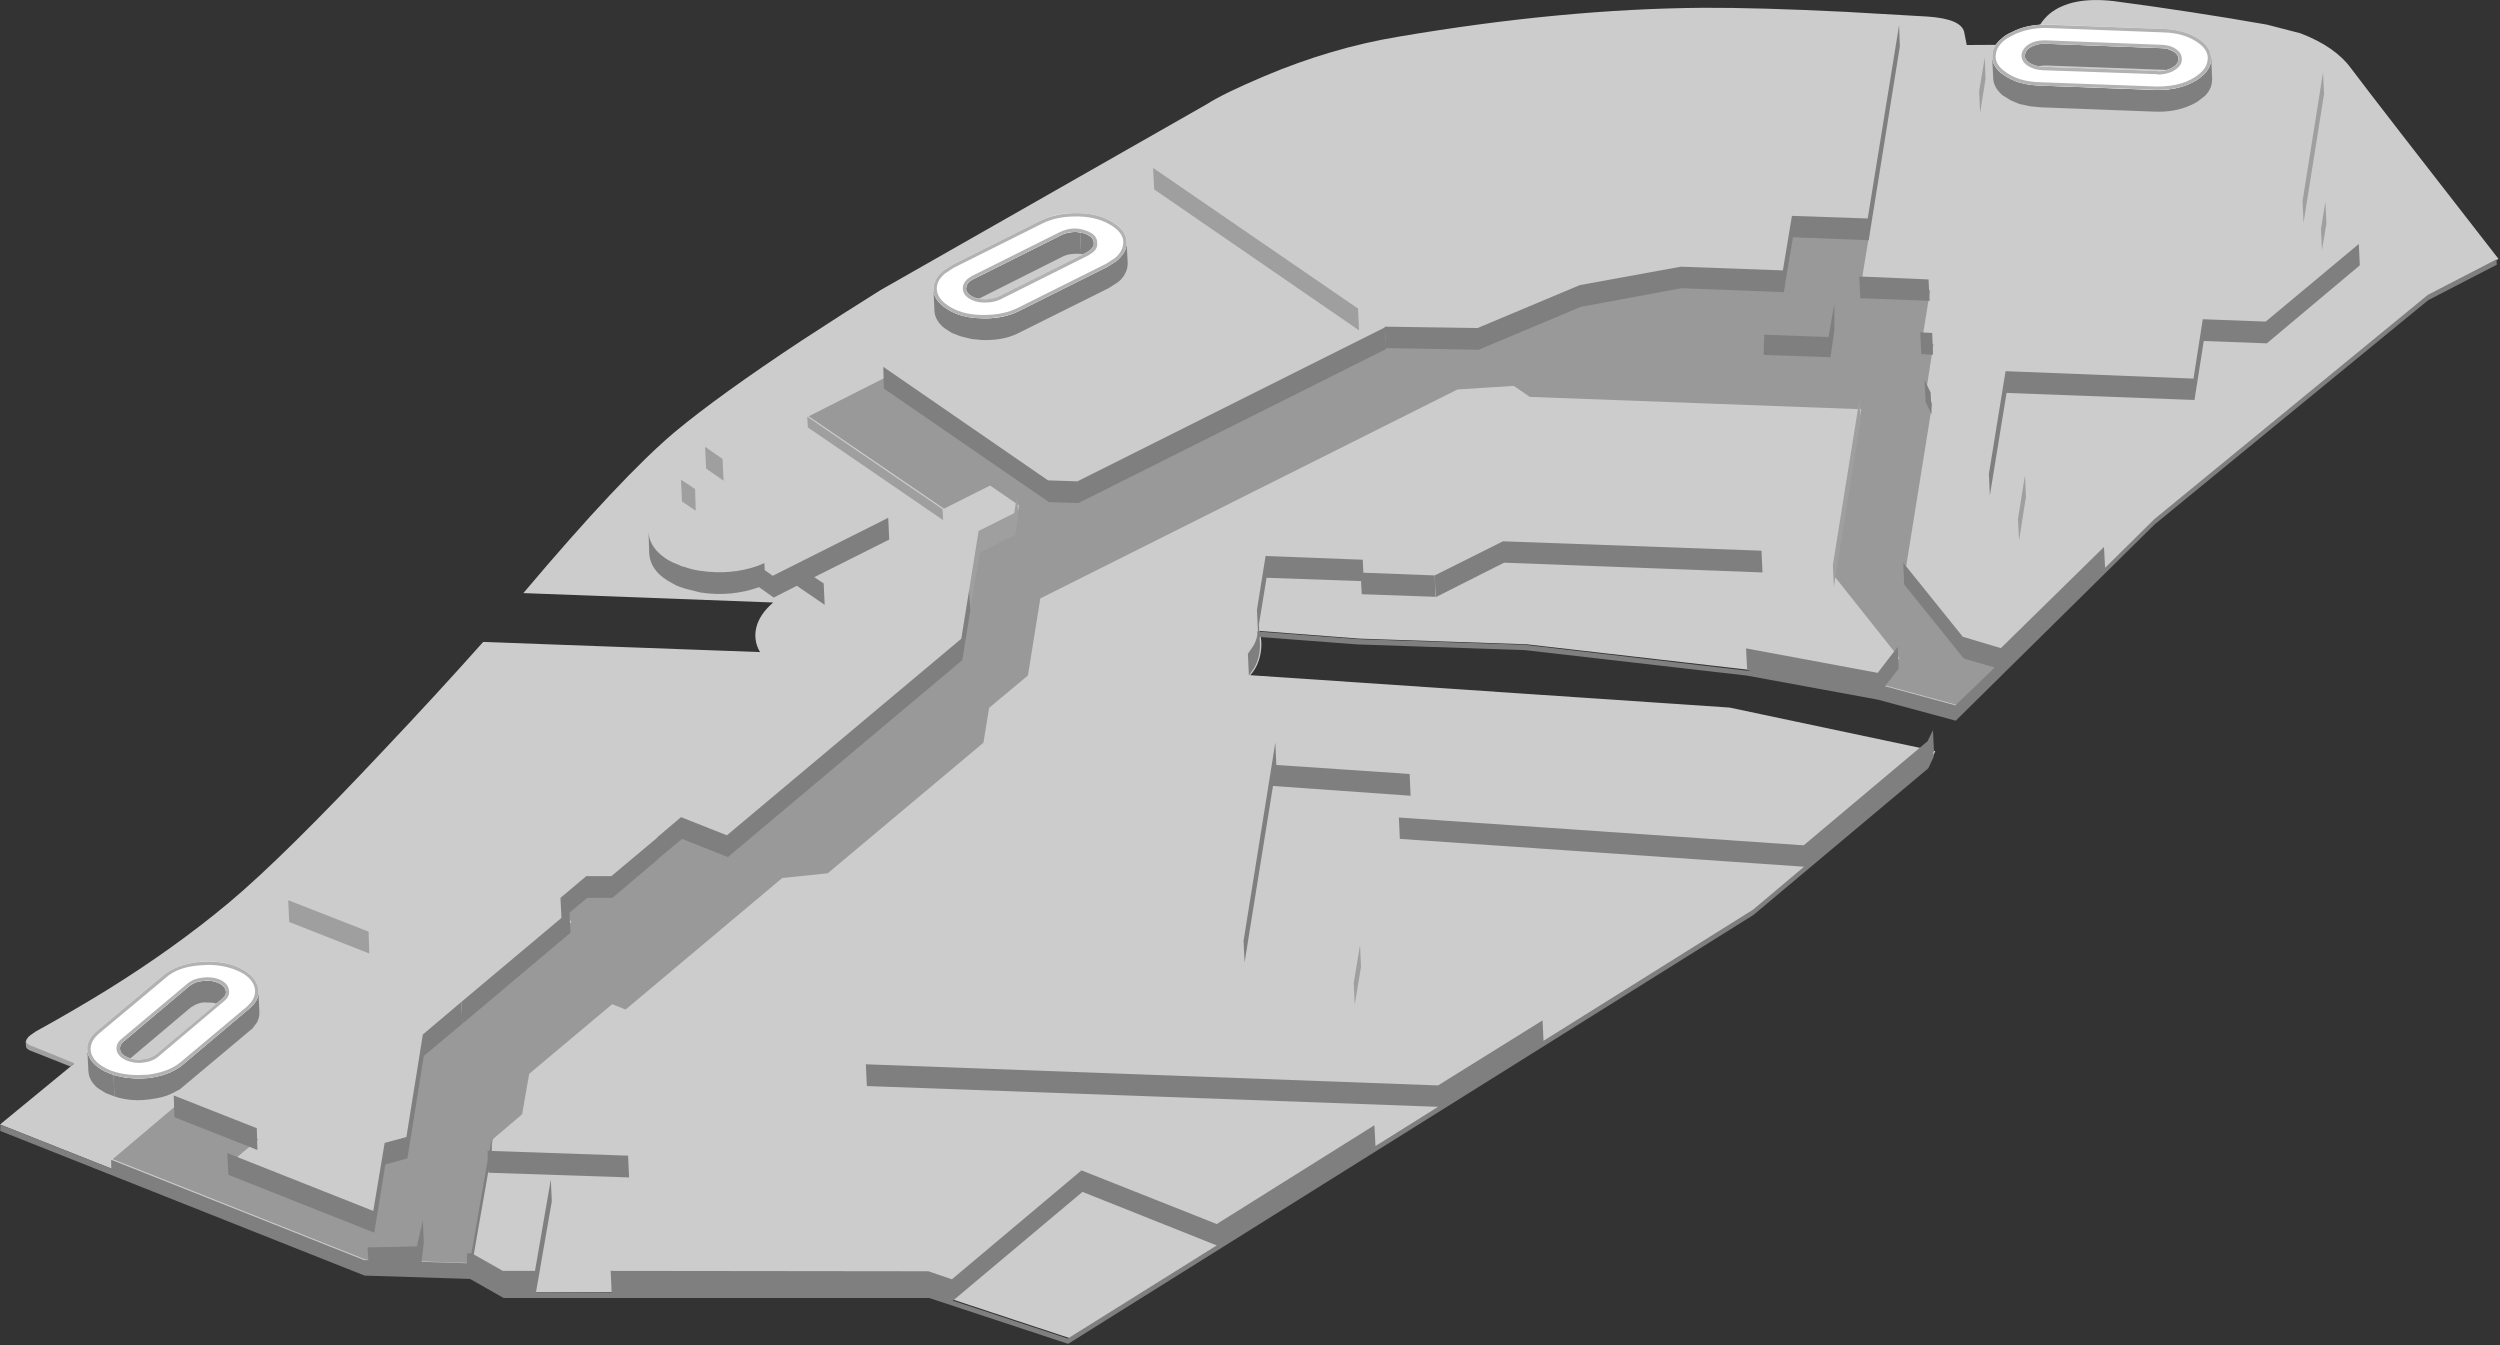 <?xml version="1.0" encoding="utf-8"?>
<svg version="1.1" id="Layer_1"
xmlns="http://www.w3.org/2000/svg"
xmlns:xlink="http://www.w3.org/1999/xlink"
xmlns:author="http://www.sothink.com"
width="1011px" height="544px"
xml:space="preserve">
<rect width="100%" height="100%" fill="#333333" stroke="none"/>
<g id="21" transform="matrix(1, 0, 0, 1, -48.35, -86.3)">
<path style="fill:#CCCCCC;fill-opacity:1" d="M454.15,175.3L536.35 128.45Q543 124.15 559.65 117.1Q586.85 105.6 614.1 101.1Q680.3 89.85 737.3 89.45Q759.5 89.35 794.85 91.1L827.9 93Q841.4 93.95 842.65 99.2L843.7 104.5L870.55 104.35Q870.65 102.45 871.5 100.05Q873.25 95.3 877.15 91.9Q885.95 84.75 903.15 86.75Q934.85 90.95 965.05 96.25L978.6 99.75Q992.55 105.05 999.05 113.85Q1009.6 127.9 1058.75 191L1031 205.35L920.35 296.1L839.95 375.45L808.65 366.9L755.45 357.15L665.8 346.85L598.1 344.55L557.6 341.45Q558.95 345.5 558.15 350.4Q557.2 355.8 553.95 359.35L747.85 372.45L831 390.05L828.85 394.65L758.15 454L480.95 627.45L424.8 608.9L252.7 608.9L239.15 601.15L196.6 599.8L48.35 541.05L78.15 516.55L62.15 510.15Q60.55 509.75 59.6 508.95Q57.7 507.45 60.55 505L62.85 503.4Q77.85 495.15 91.95 486.45Q118.9 469.7 140.85 451.4Q162.75 433.1 204.05 389.1Q225.05 366.9 243.75 345.9L355.7 350Q352.9 345.25 354.25 339.85Q355.6 334.7 360.85 330.1L361 329.95L260 326.15Q299.4 279.45 321.05 261.15Q339.05 246.15 372.5 224.05Q389.45 212.95 404.45 203.6L454.15 175.3" />
<path style="fill:#999999;fill-opacity:1" d="M804.55,179.5L800.75 202.55L828.9 203.75L825.4 225.25L830.25 225.4L827.3 244.35L829.75 249.65L818.75 318.15L842.7 348.2L858.55 352.95L839.6 371.35L808.2 362.8L816.45 352.4L790.2 319.35L801.05 251.8L667 246.8L660.5 242.35L637.75 243.8L469.05 328.3L464.05 359.45L448.35 372.55L446.05 386.65L383.1 439.45L364.7 441.35L301.35 494.55L295.9 492.4L262.35 520.55L259.5 536.9L247.7 546.95L238.9 597.05L196.25 595.7L93.95 555.05L119.25 533.65L152.8 547.05L141.05 556.95L200.05 580.4L204.55 552.9L213.45 550.45L220.1 508.9L279.4 459.2L275.75 453.8L286.15 445L296.2 445L324.5 421.15L343.05 428.5L437.8 349L444.7 305.4L459.2 298.25L460.4 290.65L448.75 282.65L430.1 292L375.4 254.65L406.1 239.1L472.85 284.95L484.75 285.4L609.2 223.25L646.7 223.8L688 206.45L728.85 199L770.3 200.5L773.8 178.45L804.55 179.5" />
<path style="fill:#7F7F7F;fill-opacity:1" d="M478.1,181Q480.4 180.1 483.55 180.1L485.15 180.35L485.55 189L483.95 188.9Q480.55 188.9 478.5 189.85L441.4 208.5L440.45 209.2L439.8 210.15L439.4 211.2L439.4 211.75L439 202.95L439.4 201.35L440.05 200.4L441 199.7L477.7 181.3L478.1 181" />
<path style="fill:#7F7F7F;fill-opacity:1" d="M490.7,184.55L491.1 193.2Q490.95 192 489.75 190.75L489.35 190.5L487.2 189.4L485.55 189L485.15 180.35L486.8 180.6L488 181.15L489.35 181.95Q490.7 183.2 490.7 184.55" />
<path style="fill:#7F7F7F;fill-opacity:1" d="M425.85,203.35Q426.1 207.15 429.75 210.15L430.7 210.8L432.9 212.15Q434.65 213 436.4 213.65L440.85 214.6L445.05 215Q452.8 215.4 459.3 212.55L496.25 194.15L500.05 191.7L501 190.75L502.9 188.35Q503.7 187 503.85 185.65L503.95 184.15L504.4 192.8L504.25 194.45Q503.95 195.9 503.3 197Q502.75 198.2 501.4 199.6L500.45 200.4L496.65 202.85L459.7 221.25Q453.75 224.1 445.5 223.8L441.3 223.4L436.8 222.3L433.3 220.95L430.2 218.95Q426.5 215.95 426.25 212.15L425.85 203.35" />
<path style="fill:#FFFFFF;fill-opacity:1" d="M430.7,210.8Q426.1 207.7 425.85 203.5Q425.7 199.3 429.75 195.8L433.55 193.35L469.3 175.45Q476.1 172.1 484.75 172.5Q493.4 172.75 499.1 176.7Q504.65 180.35 503.85 185.65Q503.45 188.75 500.05 191.7L496.25 194.15L460.5 212.05Q453.75 215.4 445.05 215Q436.4 214.9 430.7 210.8M440.45,200.1Q439.4 201.05 439.1 202.4Q438.7 204.3 440.85 205.8Q443.05 207.3 446.3 207.3Q449.55 207.55 452.1 206.2L487.85 188.35L489.2 187.4Q490.85 186.05 490.7 184.55Q490.7 182.9 488.95 181.7Q486.9 180.35 483.55 180.1Q480.15 180.1 477.7 181.3L441.95 199.15L440.45 200.1" />
<path style="fill:#B2B2B2;fill-opacity:1" d="M446.85,207.3Q449.7 207.3 452.1 206.2L487.85 188.35L489.2 187.4Q490.85 186.05 490.7 184.55Q490.7 182.9 488.95 181.7Q486.9 180.35 483.55 180.1L483 180.1Q480 180.1 477.7 181.3L441.95 199.15L440.45 200.1Q439.4 201.05 439.1 202.4Q438.7 204.3 440.85 205.8Q443.05 207.3 446.3 207.3L446.85 207.3M446.85,208.65L446.15 208.65Q442.75 208.65 440.05 206.9Q437.35 205 437.75 202.15Q438.05 200.5 439.65 199.05L441.3 197.95L477.05 180.1Q480 178.7 483 178.7L483.55 178.7Q487.2 179 489.75 180.6Q492.05 182.1 492.05 184.4Q492.35 186.85 490.15 188.45L488.55 189.55L452.8 207.45Q450.2 208.65 446.85 208.65M445.05,215Q436.4 214.9 430.7 210.8Q426.1 207.7 425.85 203.5Q425.7 199.3 429.75 195.8L433.55 193.35L469.3 175.45Q475.55 172.5 483.25 172.5L484.75 172.5Q493.4 172.75 499.1 176.7Q504.65 180.35 503.85 185.65Q503.45 188.75 500.05 191.7L496.25 194.15L460.5 212.05Q454.3 215 446.45 215L445.05 215M446.45,213.65Q454.3 213.65 459.95 210.8L495.7 192.95L499.25 190.65Q502.1 188.2 502.5 185.35Q503.3 181.15 498.3 177.8Q492.85 174.1 484.75 173.85L483.25 173.85Q475.55 173.85 469.85 176.7L434.1 194.55L430.6 196.85Q426.95 199.85 427.2 203.35Q427.45 207 431.55 209.75Q436.95 213.5 445.05 213.65L446.45 213.65" />
<path style="fill:#7F7F7F;fill-opacity:1" d="M925.35,106.3L927.5 107.25L927.95 107.5Q929.15 108.6 929.4 110.05L929.7 118.75Q929.7 117.65 928.35 116.3L927.1 115.5L925.75 114.95L924.15 114.55L876.35 112.8Q873.5 112.65 870.9 113.75L869.55 114.4L868.6 115.1L867.95 116.05L867.55 117.65L867.15 108.85L867.55 107.35L868.2 106.4L868.6 106L869.15 105.6L870.5 104.95Q873.1 103.85 875.95 104L923.75 105.85Q924.55 105.85 925.35 106.3" />
<path style="fill:#7F7F7F;fill-opacity:1" d="M942.55,109.65L942.95 118.35L942.8 119.95Q942.55 121.45 941.9 122.55Q941.35 123.75 940 125.1L937.55 127Q936.6 127.8 934.15 128.9Q927.8 131.75 919.8 131.45L873.65 129.7L869.45 129.3L864.95 128.35L861.45 126.85L858.2 124.85Q854.65 121.85 854.4 118.05L854 109.4Q854.25 113.05 857.8 116.05L861.15 118.05L864.55 119.55L869.05 120.5L873.2 120.9L919.4 122.65Q927.25 123.05 933.75 120.25L937.15 118.35L939.7 116.3L941.45 113.85Q942.3 112.5 942.4 111.15L942.55 109.65" />
<path style="fill:#FFFFFF;fill-opacity:1" d="M929.3,110.6Q929.7 108.7 927.5 107.25Q925.35 105.75 922.1 105.75L875.95 104Q871.35 103.7 868.6 106Q867.55 106.95 867.25 108.3Q866.85 110.2 869.05 111.7Q871.05 113.05 874.45 113.3L920.6 114.95Q923.85 115.2 926.45 113.85L927.95 112.9Q929 111.95 929.3 110.6M942.4,111.15Q942 114.55 938.65 117.25Q935.5 119.95 930.35 121.45Q925.1 122.95 919.4 122.65L873.2 120.9Q864.3 120.65 858.85 116.7Q853.3 113.05 854.15 107.75Q854.55 104.5 857.9 101.8Q859.3 100.45 861.7 99.4Q868.35 95.85 877.15 96.25L923.3 98Q932 98.3 937.7 102.2Q943.25 106 942.4 111.15" />
<path style="fill:#B2B2B2;fill-opacity:1" d="M936.85,103.3Q931.45 99.65 923.3 99.4L875.65 97.6Q868.2 97.6 862.25 100.6Q859.8 101.8 858.75 102.75Q855.9 105.2 855.5 108.05Q854.65 112.25 859.7 115.6Q864.85 119.3 873.2 119.55L920.75 121.3Q931.6 121.3 937.8 116.15Q940.65 113.75 941.05 110.9Q941.9 106.7 936.85 103.3M942.4,111.15Q942 114.55 938.65 117.25Q932.15 122.65 920.75 122.65L873.2 120.9Q864.3 120.65 858.85 116.7Q853.3 113.05 854.15 107.75Q854.55 104.5 857.9 101.8Q859.3 100.45 861.7 99.4Q867.65 96.25 875.65 96.25L923.3 98Q932 98.3 937.7 102.2Q943.25 106 942.4 111.15M922.1,105.75L875.4 104Q871.05 104 868.6 106Q867.55 106.95 867.25 108.3Q866.85 110.2 869.05 111.7Q871.05 113.05 874.45 113.3L920.6 114.95L921.15 115.1Q924.25 115.1 926.45 113.85L927.95 112.9Q929 111.95 929.3 110.6Q929.7 108.7 927.5 107.25Q925.35 105.75 922.1 105.75M928.35,106.15Q931.05 108.05 930.65 110.9Q930.5 112.5 928.75 114L927.1 115.1Q924.15 116.45 921.15 116.45L920.6 116.3L874.45 114.7Q870.8 114.55 868.2 112.8Q865.5 110.9 865.9 108.05Q866.2 106.4 867.8 104.95Q870.5 102.6 875.4 102.6L922.1 104.4Q925.75 104.4 928.35 106.15" />
<path style="fill:#7F7F7F;fill-opacity:1" d="M153.25,495.55Q153.4 497.45 152.3 499.75L150.45 502.2L121.05 526.85L117.65 528.6Q114.3 530.25 108.7 530.9Q103.6 531.6 99.1 530.8Q96.4 530.35 94.65 529.7L94.25 521.05L98.7 522Q102.9 522.65 108.45 522.25Q113.35 521.55 117.25 519.95L120.65 518.05L122.15 516.95L148.95 494.35L150 493.4Q150.85 492.6 151.9 490.95Q152.85 488.8 152.85 487.2L153.25 495.55" />
<path style="fill:#7F7F7F;fill-opacity:1" d="M137,483.95L138.25 484.75Q139.45 485.7 139.75 487.3L140.15 496Q139.85 494.5 138.65 493.4L137.45 492.75L136.1 492.2L134.45 491.8L130.8 491.65Q129.15 491.8 127.4 492.6L125.5 493.7L98.7 516.3L98.3 516.55L97.6 517.5Q97.2 518.3 97.2 519.15L96.8 510.35Q96.8 509.5 97.2 508.7L97.9 507.75L98.3 507.5L125.1 484.9L127 483.8Q128.35 483.25 130.4 483Q132.3 482.85 134.05 483L135.65 483.4L137 483.95" />
<path style="fill:#7F7F7F;fill-opacity:1" d="M91.1,528.35L87.85 526.3Q84.35 523.35 84.1 519.55L83.65 510.75Q83.95 514.4 87.6 517.5L90.7 519.55L94.25 521.05L94.65 529.7L91.1 528.35" />
<path style="fill:#FFFFFF;fill-opacity:1" d="M139.6,486.65Q139.05 484.75 136.35 483.65Q133.5 482.55 130.4 483Q127.55 483.1 125.1 484.9L98.3 507.5Q96.55 508.85 96.95 511Q97.6 513.05 100.2 514Q103.05 515.05 106.15 514.65Q109.4 514.25 111.45 512.65L138.25 490.15Q140.15 488.55 139.6 486.65M148.95,494.35L122.15 516.95Q117.1 521.15 108.45 522.25Q99.4 523.05 92.6 520.35Q85.45 517.5 83.95 512.5Q82.45 507.5 87.6 503.15L114.4 480.7Q119.55 476.5 128.2 475.4Q136.6 474.3 143.95 477.15Q151.1 480.15 152.6 485.15Q154.1 490.3 148.95 494.35" />
<path style="fill:#B2B2B2;fill-opacity:1" d="M128.35,476.75Q119.95 477.55 115.35 481.75L88.4 504.25Q84.6 507.5 85.05 511.4Q85.85 516.15 93 519.15Q98.05 521.05 104.1 521.05L108.2 520.9Q116.6 519.8 121.3 515.9L148.15 493.4Q152.45 489.6 151.25 485.4Q149.9 480.95 143.5 478.5Q138.5 476.5 132.4 476.5L128.35 476.75M132.4,475.15Q138.9 475.15 143.95 477.15Q151.1 480.15 152.6 485.15Q154.1 490.3 148.95 494.35L122.15 516.95Q117.1 521.15 108.45 522.25L104.1 522.4Q97.75 522.4 92.6 520.35Q85.45 517.5 83.95 512.5Q82.45 507.5 87.6 503.15L114.4 480.7Q119.55 476.5 128.2 475.4L132.4 475.15M130.4,483Q127.55 483.1 125.1 484.9L98.3 507.5Q96.55 508.85 96.95 511Q97.6 513.05 100.2 514Q102.2 514.8 104.65 514.8L106.15 514.65Q109.4 514.25 111.45 512.65L138.25 490.15Q140.15 488.55 139.6 486.65Q139.05 484.75 136.35 483.65Q134.3 482.85 132 482.85L130.4 483M132,481.5Q134.7 481.5 136.9 482.3Q140.55 483.8 140.95 486.75Q141.35 489.2 139.05 491.1L112.25 513.7Q109.95 515.6 106.4 516L104.65 516.15Q102.2 516.15 99.65 515.2Q96.4 513.85 95.6 511.4Q94.9 508.55 97.5 506.4L124.3 483.95Q126.6 482.05 130.25 481.65L132 481.5" />
<path style="fill:#9F9F9F;fill-opacity:1" d="M78.45,516.3L76.85 517.6L60.3 511.05L59.65 510.65Q58.85 510.1 58.85 509.3L58.7 507.35L59.5 508.5L60.3 508.9Q60.75 509.3 61.25 509.3L78.45 516.3" />
<path style="fill:#9F9F9F;fill-opacity:1" d="M375.05,259.15L374.8 254.8L429.5 292.2L429.75 296.65L375.05 259.15" />
<path style="fill:#9F9F9F;fill-opacity:1" d="M165.3,459.15L164.9 450.35L197.4 463.05L197.7 471.9L165.3 459.15" />
<path style="fill:#9F9F9F;fill-opacity:1" d="M849.1,132L848.7 123.2L851 109.55L851.3 118.2L849.1 132" />
<path style="fill:#9F9F9F;fill-opacity:1" d="M979.9,176.4L979.5 167.6L987.8 115.5L988.2 124.3L979.9 176.4" />
<path style="fill:#9F9F9F;fill-opacity:1" d="M986.95,178.85L988.75 167.9L989.15 176.7L987.35 187.5L986.95 178.85" />
<path style="fill:#9F9F9F;fill-opacity:1" d="M597.95,219.9L515.1 162.9L514.65 154.2L597.55 211.1L597.95 219.9" />
<path style="fill:#7F7F7F;fill-opacity:1" d="M964.6,216.35L1002.25 184.95L1002.65 193.6L965.05 225.15L939.55 224.2L935.8 248.05L859.8 245.2L853.05 286.65L852.65 278L859.4 236.4L935.4 239.4L939.15 215.4L964.6 216.35" />
<path style="fill:#9F9F9F;fill-opacity:1" d="M333.9,275.8L333.5 267L340.55 271.9L340.95 280.7L333.9 275.8" />
<path style="fill:#9F9F9F;fill-opacity:1" d="M324.15,289.1L323.75 280.3L329.45 284.05L329.7 292.85L324.15 289.1" />
<path style="fill:#7F7F7F;fill-opacity:1" d="M310.9,310.2L310.6 301.4Q310.9 306.8 315.9 310.9Q318.2 312.75 320.35 313.7L322.95 314.8Q323.9 315.35 325.25 315.6Q328.35 316.7 331.35 317.1Q343.8 319 354.9 315.1L357.45 314L357.6 316.85L360.85 319.15L407.55 295.7L407.95 304.5L377.65 319.7L381.45 322.25L381.85 330.9L370.6 323.2L361.25 327.95L355.3 323.75Q343.9 327.8 331.6 325.9L325.65 324.4L323.2 323.6Q321.45 322.95 320.65 322.4Q318.2 321.15 316.3 319.7Q311.3 315.75 310.9 310.2" />
<path style="fill:#7F7F7F;fill-opacity:1" d="M816.65,105.05L804.05 183.45L773.45 182.25L769.75 204.45L728.35 202.85L687.6 210.4L646.3 227.75L608.8 227.05L608.35 218.4L645.9 218.95L687.2 201.6L728.05 194.15L769.35 195.65L773 173.6L803.65 174.65L816.35 96.4L816.65 105.05M788.6,230.75L761.55 229.85L761.8 221.65L787.8 222.6L790.15 209.25L790.15 220L788.6 230.75" />
<path style="fill:#7F7F7F;fill-opacity:1" d="M828.7,207.95L800.65 206.9L800.25 198.1L828.25 199.3L828.7 207.95" />
<path style="fill:#7F7F7F;fill-opacity:1" d="M829.75,220.95L830.05 229.75L825.3 229.5L824.9 220.7L829.75 220.95" />
<path style="fill:#7F7F7F;fill-opacity:1" d="M826.65,239.95L829.1 245.05L829.5 253.85L827.05 248.75L826.65 239.95" />
<path style="fill:#7F7F7F;fill-opacity:1" d="M405.8,243.45L405.55 234.65L472.15 280.55L484.05 280.95L608.5 218.65L608.9 227.45L484.45 289.75L472.55 289.35L405.8 243.45" />
<path style="fill:#9F9F9F;fill-opacity:1" d="M800.4,247.35L800.8 256.15L789.95 323.6L789.55 314.8L800.4 247.35" />
<path style="fill:#9F9F9F;fill-opacity:1" d="M458.5,293.8L459.7 286.25L460.1 295.05L458.9 302.6L444.55 309.8L440.75 333.2L440.35 324.4L444.1 301L458.5 293.8" />
<path style="fill:#7F7F7F;fill-opacity:1" d="M118.9,538.1L118.6 529.3L152.2 542.55L152.45 551.35L118.9 538.1" />
<path style="fill:#7F7F7F;fill-opacity:1" d="M1058.05,193.35L1030.3 207.7L919.65 298.4L839.25 377.75L807.8 369.25L754.75 359.5L664.95 349.2L597.25 346.9L557.75 343.9L557.85 346.2Q558.15 351.9 555.55 356.4L553.4 359.5L553 350.7L555.15 347.55Q556.4 345.55 556.8 343.1L556.8 341.6L557.05 341.6L556.65 332.95L560.15 311.15L599.45 312.65L599.7 317.9L628.55 319L628.8 327.65L599.05 326.6L598.75 321.3L560.55 319.95L557.45 338.9L557.6 341.75L597.25 344.75L664.95 347.05L756.8 357.75L754.9 357.3L754.45 348.5L807.7 358.4L815.8 347.85L816.2 356.65L810.65 363.8L839.1 371.55L854.95 356.25L842.5 352.6L818.4 322.65L818 313.85L842.1 343.8L857.5 348.4L899.2 307.5L899.65 315.9L919.55 296.25L1030.15 205.55L1057.9 191.2L1058.05 193.35" />
<path style="fill:#9F9F9F;fill-opacity:1" d="M864.85,304.9L864.4 296.25L867.25 278.5L867.65 287.2L864.85 304.9" />
<path style="fill:#7F7F7F;fill-opacity:1" d="M761.1,317.8L656.6 313.85L628.95 327.8L628.55 319L656.15 305.2L760.7 309L761.1 317.8" />
<path style="fill:#7F7F7F;fill-opacity:1" d="M618.8,408.1L563.15 404.15L551.65 475.55L551.25 466.75L564.1 386.55L564.5 395.65L618.4 399.3L618.8 408.1" />
<path style="fill:#7F7F7F;fill-opacity:1" d="M437.5,353.25L342.7 432.9L324.15 425.55L314.55 433.55L314.55 433.7L296 449.4L285.85 449.4L278.65 455.35L279.05 463.5L235.35 500.3L234.9 491.5L275.4 457.5L275 449.4L285.45 440.6L295.6 440.6L314.15 425.05L314.15 424.9L323.75 416.75L342.3 424.1L437.1 344.6L440.35 324.4L440.75 333.2L437.5 353.25" />
<path style="fill:#7F7F7F;fill-opacity:1" d="M140.25,552.6L199.3 576L203.9 548.5L212.7 546.1L219.35 504.65L234.9 491.5L235.35 500.3L219.75 513.3L213.1 554.75L204.2 557.2L199.7 584.8L140.7 561.4L140.25 552.6" />
<path style="fill:#7F7F7F;fill-opacity:1" d="M830.05,381.55L830.45 390.25L830.15 390.75L830.3 392.4L828.15 397L757.45 456.3L480.3 629.75L424.1 611.2L252 611.2L238.45 603.5L195.8 602.15L48.45 543.65L48.5 541.1L93.35 558.85L93.3 555.3L195.65 595.9L197.3 595.9L197 590.75L216.9 590.35L219.35 579.95L219.75 588.75L218.8 596.6L237.2 597.15L237.2 593.2L239 593.05L245.6 555.3L245.5 551.75L246.3 551.75L247.1 547.15L247.25 551.75L302.35 553.65L302.75 562.45L245.9 560.55L245.9 559.6L239.95 593.6L251.7 600.25L264.7 600.25L271.1 563.3L271.5 572.1L265.1 608.9L295.7 609.05L295.3 600.25L423.8 600.4L433.3 603.65L485.7 559.6L540.4 581.3L604.15 541.35L604.6 549.75L629.9 533.9L398.9 525.5L398.5 516.7L629.9 525.25L672.15 498.95L672.55 507.2L757.3 454.15L777.9 436.8L614.45 425.55L614.05 416.9L777.75 428.15L827.85 386.05L830.05 381.55M486.1,568.3L433.7 612.3L480.15 627.6L540.4 589.95L486.1 568.3" />
<path style="fill:#9F9F9F;fill-opacity:1" d="M595.8,483.8L598.35 468.5L598.75 477.3L596.2 492.6L595.8 483.8" />
</g>
</svg>
